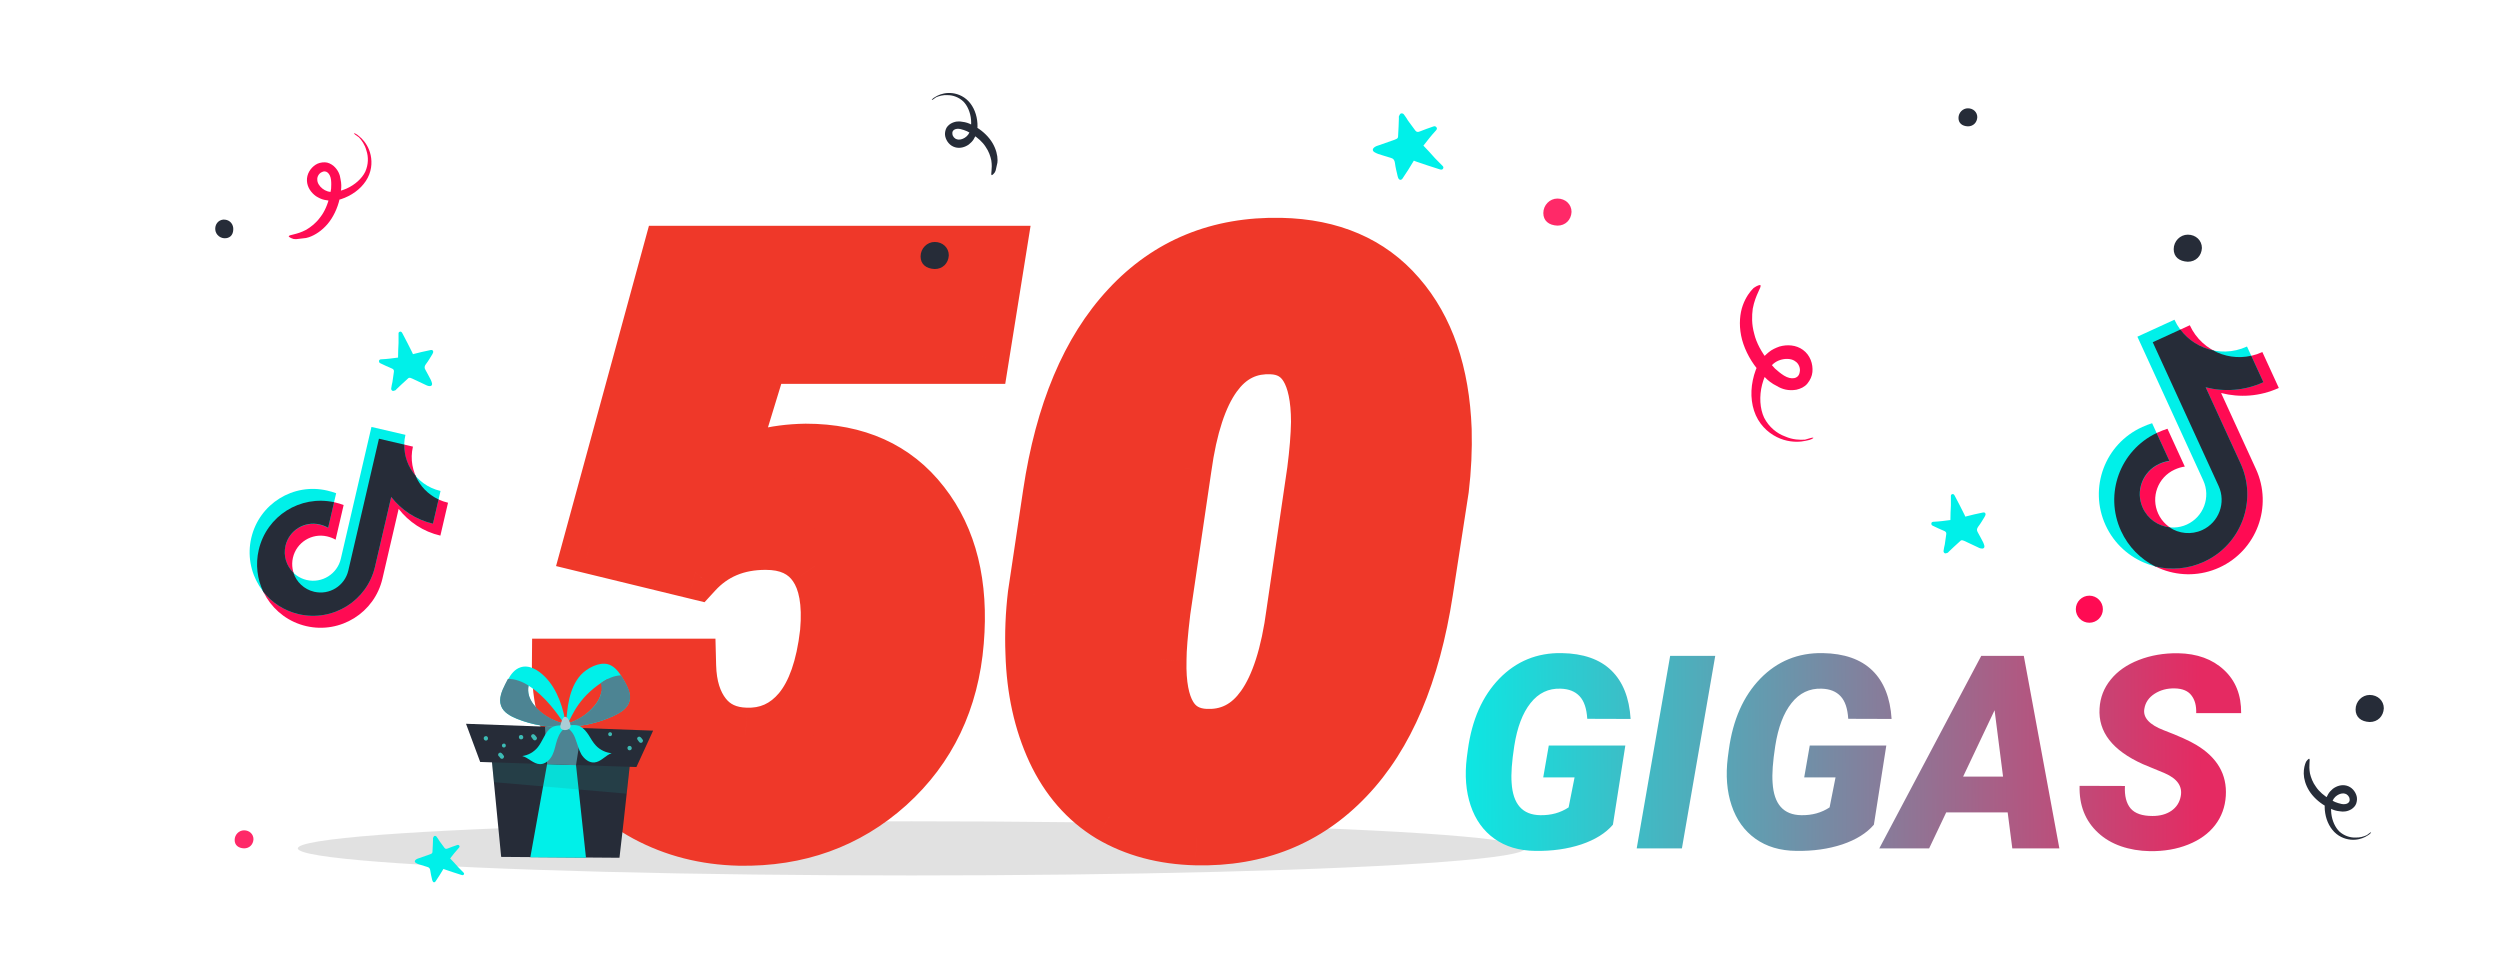 <svg width="277" height="106" viewBox="0 0 277 106" fill="none" xmlns="http://www.w3.org/2000/svg">
<g clip-path="url(#clip0)">
<g filter="url(#filter0_f)">
<ellipse cx="101" cy="94" rx="68" ry="3" fill="#C4C4C4" fill-opacity="0.5"/>
</g>
<path d="M65.317 60.535L74.194 28.016H110.669L108.823 39.529H84.346L80.435 52.317C82.808 50.794 85.752 50.003 89.268 49.944C94.893 49.944 99.214 51.893 102.231 55.789C105.278 59.685 106.538 64.783 106.011 71.082C105.483 77.586 102.949 82.889 98.408 86.99C93.867 91.062 88.374 93.04 81.929 92.923C78.149 92.835 74.707 91.956 71.602 90.286C68.525 88.616 66.138 86.346 64.439 83.475C62.739 80.574 61.904 77.337 61.934 73.763H76.348C76.406 76.048 76.978 77.879 78.061 79.256C79.145 80.633 80.669 81.351 82.632 81.409C85.034 81.497 87.026 80.603 88.608 78.728C90.19 76.824 91.201 73.939 91.641 70.071C91.934 66.819 91.494 64.358 90.322 62.688C89.15 60.989 87.319 60.14 84.829 60.14C81.636 60.14 79.043 61.224 77.051 63.392L65.317 60.535ZM132.554 92.879C128.921 92.791 125.742 91.941 123.018 90.33C120.322 88.689 118.242 86.302 116.777 83.167C115.312 80.003 114.521 76.414 114.404 72.4C114.316 70.232 114.404 68.05 114.668 65.853L116.338 54.69C117.686 45.696 120.571 38.826 124.995 34.08C129.419 29.305 135.059 26.99 141.914 27.137C147.48 27.254 151.831 29.129 154.966 32.762C158.13 36.395 159.829 41.346 160.063 47.615C160.122 49.783 160.02 51.966 159.756 54.163L157.998 65.545C156.592 74.656 153.677 81.526 149.253 86.155C144.858 90.784 139.292 93.025 132.554 92.879ZM145.605 52.185C145.869 50.135 146.016 48.333 146.045 46.78C146.045 41.419 144.346 38.65 140.947 38.475C135.732 38.211 132.495 42.679 131.235 51.878L128.906 67.698C128.613 70.13 128.467 71.932 128.467 73.103C128.32 78.523 130.005 81.336 133.521 81.541C138.823 81.805 142.09 77.22 143.32 67.786L145.605 52.185Z" fill="#EF3829"/>
<path d="M65.317 60.535L62.423 59.745L61.611 62.721L64.608 63.45L65.317 60.535ZM74.194 28.016V25.016H71.903L71.3 27.226L74.194 28.016ZM110.669 28.016L113.631 28.491L114.188 25.016H110.669V28.016ZM108.823 39.529V42.529H111.381L111.785 40.004L108.823 39.529ZM84.346 39.529V36.529H82.126L81.477 38.652L84.346 39.529ZM80.435 52.317L77.566 51.44L75.174 59.259L82.055 54.842L80.435 52.317ZM89.268 49.944V46.944H89.243L89.218 46.945L89.268 49.944ZM102.231 55.789L99.859 57.626L99.868 57.637L102.231 55.789ZM106.011 71.082L103.021 70.832L103.021 70.84L106.011 71.082ZM98.408 86.99L100.411 89.224L100.419 89.216L98.408 86.99ZM81.929 92.923L81.859 95.922L81.867 95.922L81.874 95.922L81.929 92.923ZM71.602 90.286L70.17 92.923L70.181 92.928L71.602 90.286ZM64.439 83.475L61.85 84.991L61.857 85.003L64.439 83.475ZM61.934 73.763V70.763H58.958L58.934 73.738L61.934 73.763ZM76.348 73.763L79.347 73.686L79.272 70.763H76.348V73.763ZM82.632 81.409L82.742 78.411L82.731 78.411L82.721 78.41L82.632 81.409ZM88.608 78.728L90.901 80.663L90.909 80.654L90.916 80.646L88.608 78.728ZM91.641 70.071L94.621 70.41L94.625 70.375L94.629 70.341L91.641 70.071ZM90.322 62.688L87.853 64.392L87.86 64.402L87.867 64.412L90.322 62.688ZM77.051 63.392L76.341 66.306L78.062 66.725L79.26 65.421L77.051 63.392ZM68.212 61.325L77.088 28.806L71.3 27.226L62.423 59.745L68.212 61.325ZM74.194 31.016H110.669V25.016H74.194V31.016ZM107.707 27.541L105.861 39.054L111.785 40.004L113.631 28.491L107.707 27.541ZM108.823 36.529H84.346V42.529H108.823V36.529ZM81.477 38.652L77.566 51.44L83.303 53.195L87.215 40.407L81.477 38.652ZM82.055 54.842C83.856 53.686 86.222 52.995 89.318 52.944L89.218 46.945C85.281 47.01 81.759 47.902 78.814 49.793L82.055 54.842ZM89.268 52.944C94.114 52.944 97.496 54.573 99.86 57.626L104.603 53.952C100.932 49.212 95.672 46.944 89.268 46.944V52.944ZM99.868 57.637C102.331 60.786 103.504 65.069 103.021 70.832L109 71.332C109.573 64.497 108.226 58.585 104.595 53.941L99.868 57.637ZM103.021 70.84C102.55 76.637 100.331 81.211 96.397 84.764L100.419 89.216C105.567 84.567 108.416 78.535 109.001 71.325L103.021 70.84ZM96.405 84.757C92.463 88.292 87.718 90.028 81.983 89.923L81.874 95.922C89.03 96.052 95.271 93.833 100.411 89.224L96.405 84.757ZM81.999 89.924C78.656 89.846 75.682 89.074 73.022 87.644L70.181 92.928C73.732 94.838 77.642 95.824 81.859 95.922L81.999 89.924ZM73.033 87.65C70.409 86.225 68.429 84.328 67.02 81.947L61.857 85.003C63.846 88.364 66.642 91.007 70.17 92.923L73.033 87.65ZM67.027 81.958C65.619 79.555 64.908 76.856 64.933 73.787L58.934 73.738C58.9 77.818 59.86 81.594 61.85 84.991L67.027 81.958ZM61.934 76.763H76.348V70.763H61.934V76.763ZM73.349 73.84C73.419 76.575 74.114 79.091 75.704 81.112L80.419 77.4C79.842 76.667 79.394 75.521 79.347 73.686L73.349 73.84ZM75.704 81.112C77.408 83.276 79.812 84.326 82.542 84.408L82.721 78.41C81.526 78.375 80.883 77.99 80.419 77.4L75.704 81.112ZM82.522 84.407C85.868 84.53 88.739 83.226 90.901 80.663L86.316 76.794C85.314 77.981 84.2 78.465 82.742 78.411L82.522 84.407ZM90.916 80.646C93.028 78.103 94.151 74.552 94.621 70.41L88.66 69.733C88.252 73.325 87.353 75.546 86.301 76.811L90.916 80.646ZM94.629 70.341C94.949 66.781 94.539 63.475 92.778 60.965L87.867 64.412C88.449 65.242 88.918 66.858 88.653 69.802L94.629 70.341ZM92.792 60.985C90.94 58.3 88.074 57.14 84.829 57.14V63.14C86.565 63.14 87.361 63.678 87.853 64.392L92.792 60.985ZM84.829 57.14C80.876 57.14 77.454 58.519 74.842 61.362L79.26 65.421C80.632 63.928 82.396 63.14 84.829 63.14V57.14ZM77.76 60.477L66.027 57.62L64.608 63.45L76.341 66.306L77.76 60.477ZM132.554 92.879L132.481 95.878L132.489 95.878L132.554 92.879ZM123.018 90.33L121.458 92.893L121.474 92.903L121.49 92.912L123.018 90.33ZM116.777 83.167L114.055 84.427L114.059 84.437L116.777 83.167ZM114.404 72.4L117.403 72.313L117.403 72.296L117.402 72.279L114.404 72.4ZM114.668 65.853L111.701 65.409L111.695 65.452L111.689 65.495L114.668 65.853ZM116.338 54.69L113.371 54.246L113.371 54.247L116.338 54.69ZM124.995 34.08L127.19 36.126L127.196 36.119L124.995 34.08ZM141.914 27.137L141.85 30.136L141.851 30.136L141.914 27.137ZM154.966 32.762L152.695 34.722L152.704 34.732L154.966 32.762ZM160.063 47.615L163.062 47.534L163.062 47.519L163.061 47.503L160.063 47.615ZM159.756 54.163L162.721 54.621L162.728 54.571L162.734 54.52L159.756 54.163ZM157.998 65.545L155.033 65.087L155.033 65.087L157.998 65.545ZM149.253 86.155L147.084 84.082L147.077 84.09L149.253 86.155ZM145.605 52.185L148.574 52.62L148.578 52.594L148.581 52.568L145.605 52.185ZM146.045 46.78L149.044 46.837L149.045 46.809V46.78H146.045ZM140.947 38.475L141.102 35.479L141.099 35.478L140.947 38.475ZM131.235 51.878L134.203 52.315L134.206 52.3L134.208 52.285L131.235 51.878ZM128.906 67.698L125.938 67.261L125.933 67.3L125.928 67.339L128.906 67.698ZM128.467 73.103L131.466 73.185L131.467 73.144V73.103H128.467ZM133.521 81.541L133.346 84.536L133.359 84.537L133.372 84.537L133.521 81.541ZM143.32 67.786L140.352 67.351L140.349 67.375L140.346 67.398L143.32 67.786ZM132.626 89.88C129.429 89.802 126.766 89.062 124.545 87.748L121.49 92.912C124.718 94.821 128.413 95.78 132.481 95.878L132.626 89.88ZM124.577 87.767C122.436 86.464 120.735 84.55 119.495 81.897L114.059 84.437C115.749 88.053 118.209 90.915 121.458 92.893L124.577 87.767ZM119.5 81.907C118.229 79.162 117.51 75.982 117.403 72.313L111.406 72.488C111.533 76.846 112.396 80.843 114.055 84.427L119.5 81.907ZM117.402 72.279C117.321 70.274 117.402 68.251 117.647 66.21L111.689 65.495C111.407 67.848 111.312 70.191 111.407 72.522L117.402 72.279ZM117.635 66.296L119.305 55.134L113.371 54.247L111.701 65.409L117.635 66.296ZM119.305 55.135C120.597 46.508 123.315 40.283 127.19 36.126L122.801 32.035C117.828 37.37 114.774 44.885 113.371 54.246L119.305 55.135ZM127.196 36.119C131.002 32.01 135.8 30.007 141.85 30.136L141.978 24.137C134.317 23.974 127.835 26.6 122.794 32.041L127.196 36.119ZM141.851 30.136C146.717 30.238 150.206 31.838 152.695 34.722L157.237 30.802C153.456 26.42 148.244 24.269 141.977 24.137L141.851 30.136ZM152.704 34.732C155.297 37.709 156.849 41.934 157.066 47.727L163.061 47.503C162.809 40.758 160.963 35.08 157.228 30.791L152.704 34.732ZM157.065 47.696C157.119 49.715 157.024 51.751 156.777 53.806L162.734 54.52C163.015 52.181 163.125 49.852 163.062 47.534L157.065 47.696ZM156.791 53.705L155.033 65.087L160.963 66.003L162.721 54.621L156.791 53.705ZM155.033 65.087C153.681 73.847 150.934 80.054 147.084 84.082L151.422 88.228C156.419 82.999 159.502 75.465 160.963 66.002L155.033 65.087ZM147.077 84.09C143.301 88.068 138.565 90.009 132.619 89.88L132.489 95.878C140.019 96.042 146.416 93.501 151.429 88.221L147.077 84.09ZM148.581 52.568C148.854 50.442 149.012 48.528 149.044 46.837L143.045 46.724C143.019 48.139 142.884 49.827 142.63 51.803L148.581 52.568ZM149.045 46.78C149.045 43.868 148.599 41.185 147.327 39.114C145.932 36.841 143.732 35.615 141.102 35.479L140.792 41.471C141.561 41.51 141.909 41.757 142.214 42.252C142.642 42.949 143.045 44.331 143.045 46.78H149.045ZM141.099 35.478C137.41 35.292 134.353 36.867 132.179 39.867C130.136 42.686 128.92 46.675 128.263 51.471L134.208 52.285C134.811 47.881 135.843 45.037 137.037 43.388C138.101 41.92 139.269 41.394 140.796 41.471L141.099 35.478ZM128.267 51.441L125.938 67.261L131.874 68.135L134.203 52.315L128.267 51.441ZM125.928 67.339C125.632 69.791 125.467 71.742 125.467 73.103H131.467C131.467 72.121 131.594 70.469 131.885 68.057L125.928 67.339ZM125.468 73.022C125.388 75.968 125.777 78.699 127.047 80.819C128.442 83.149 130.684 84.381 133.346 84.536L133.695 78.546C132.841 78.496 132.483 78.219 132.194 77.736C131.779 77.044 131.399 75.659 131.466 73.185L125.468 73.022ZM133.372 84.537C137.116 84.724 140.207 83.106 142.391 80.041C144.443 77.161 145.655 73.084 146.295 68.174L140.346 67.398C139.755 71.922 138.719 74.854 137.504 76.559C136.421 78.079 135.227 78.622 133.669 78.545L133.372 84.537ZM146.289 68.221L148.574 52.62L142.637 51.751L140.352 67.351L146.289 68.221Z" fill="#EF3829"/>
<path d="M178.71 91.378C177.909 92.315 176.742 93.043 175.209 93.561C173.676 94.068 171.977 94.308 170.111 94.278C168.324 94.259 166.815 93.81 165.585 92.931C164.354 92.052 163.476 90.826 162.948 89.254C162.421 87.682 162.279 85.909 162.523 83.936L162.641 83.058C163.09 79.747 164.252 77.125 166.127 75.191C168.012 73.258 170.316 72.315 173.041 72.364C175.424 72.403 177.255 73.043 178.534 74.283C179.813 75.523 180.526 77.315 180.673 79.659L175.868 79.644C175.8 78.502 175.517 77.667 175.019 77.14C174.53 76.612 173.832 76.334 172.924 76.305C171.576 76.256 170.463 76.788 169.584 77.901C168.705 79.005 168.104 80.587 167.782 82.647C167.509 84.405 167.411 85.772 167.489 86.749C167.636 89.103 168.695 90.294 170.668 90.323C171.859 90.343 172.904 90.055 173.803 89.459L174.462 86.134H170.99L171.605 82.603H180.087L178.71 91.378ZM186.356 94H181.347L185.053 72.672H190.048L186.356 94ZM207.626 91.378C206.825 92.315 205.658 93.043 204.125 93.561C202.592 94.068 200.893 94.308 199.027 94.278C197.24 94.259 195.731 93.81 194.501 92.931C193.271 92.052 192.392 90.826 191.864 89.254C191.337 87.682 191.195 85.909 191.439 83.936L191.557 83.058C192.006 79.747 193.168 77.125 195.043 75.191C196.928 73.258 199.232 72.315 201.957 72.364C204.34 72.403 206.171 73.043 207.45 74.283C208.729 75.523 209.442 77.315 209.589 79.659L204.784 79.644C204.716 78.502 204.433 77.667 203.935 77.14C203.446 76.612 202.748 76.334 201.84 76.305C200.492 76.256 199.379 76.788 198.5 77.901C197.621 79.005 197.021 80.587 196.698 82.647C196.425 84.405 196.327 85.772 196.405 86.749C196.552 89.103 197.611 90.294 199.584 90.323C200.775 90.343 201.82 90.055 202.719 89.459L203.378 86.134H199.906L200.521 82.603H209.003L207.626 91.378ZM222.45 90.016H215.639L213.749 94H208.227L219.521 72.672H224.237L228.178 94H222.963L222.45 90.016ZM217.514 86.046H221.938L221 78.692L217.514 86.046ZM241.625 88.228C241.84 87.125 241.244 86.27 239.838 85.665L237.436 84.669C234.066 83.155 232.465 81.095 232.631 78.487C232.699 77.296 233.109 76.236 233.861 75.309C234.613 74.371 235.653 73.644 236.981 73.126C238.31 72.608 239.76 72.359 241.332 72.379C243.441 72.418 245.136 73.033 246.415 74.225C247.704 75.416 248.339 77.013 248.319 79.015H243.339C243.368 78.194 243.192 77.54 242.812 77.052C242.44 76.554 241.825 76.295 240.966 76.275C240.126 76.256 239.384 76.451 238.739 76.861C238.095 77.272 237.714 77.823 237.597 78.517C237.411 79.493 238.134 80.294 239.765 80.919C241.405 81.544 242.597 82.081 243.339 82.53C245.673 83.927 246.767 85.811 246.62 88.185C246.542 89.415 246.146 90.494 245.434 91.422C244.721 92.35 243.729 93.067 242.46 93.575C241.2 94.083 239.784 94.327 238.212 94.308C237.06 94.288 235.99 94.107 235.004 93.766C234.018 93.424 233.173 92.926 232.47 92.272C231.044 90.953 230.36 89.22 230.419 87.071L235.443 87.086C235.385 88.18 235.595 89.01 236.073 89.576C236.552 90.133 237.357 90.411 238.49 90.411C239.33 90.411 240.028 90.221 240.585 89.84C241.151 89.449 241.498 88.912 241.625 88.228Z" fill="url(#paint0_linear)"/>
<g clip-path="url(#clip1)">
<path d="M69.054 91.411L69.118 90.847L69.914 83.576L68.718 83.506C68.664 83.484 68.61 83.461 68.559 83.483L68.534 83.493L54.336 82.654L55.528 94.944L68.638 95.04L69.054 91.411Z" fill="#262C38"/>
<path d="M63.654 83.197C63.913 85.646 64.577 91.829 64.926 95.034L58.761 94.988L60.911 83.039L63.654 83.197Z" fill="#00F0E9"/>
<path opacity="0.19" d="M54.336 82.657L69.903 83.552L69.429 87.938C64.54 87.509 59.625 87.091 54.735 86.663L54.336 82.657Z" fill="#248D8A"/>
<path d="M72.365 80.955L70.516 84.986L53.206 84.429L51.634 80.194L72.365 80.955Z" fill="#262C38"/>
<path d="M64.458 80.676L63.823 84.784L60.62 84.67L60.385 80.52L64.458 80.676Z" fill="#4D8493"/>
<path d="M62.723 80.534C64.576 80.494 66.418 80.07 68.075 79.274C68.785 78.933 69.522 78.476 69.728 77.717C69.95 76.922 69.531 76.095 69.128 75.38C69.017 75.187 68.907 74.994 68.789 74.819C68.425 74.268 67.976 73.767 67.351 73.594C66.36 73.334 65.038 74.035 64.349 74.786C63.015 76.285 62.834 78.469 62.709 80.465C62.738 80.498 62.73 80.516 62.723 80.534ZM62.922 80.152C63.417 79.257 64.171 77.014 67.339 75.214C67.444 75.574 66.667 76.436 66.606 76.791C66.454 77.468 66.035 78.076 65.537 78.568C64.805 79.322 63.908 79.86 62.922 80.152Z" fill="#00F0E9"/>
<path d="M62.922 80.151C63.897 79.835 64.812 79.303 65.529 78.585C66.027 78.094 66.447 77.485 66.598 76.809C66.685 76.444 66.674 76.059 66.569 75.699C67.259 75.202 68.013 74.858 68.807 74.826C68.925 75.001 69.035 75.194 69.146 75.387C69.567 76.109 69.986 76.936 69.746 77.724C69.522 78.476 68.803 78.94 68.093 79.281C66.418 80.069 64.576 80.494 62.741 80.541C62.723 80.533 62.8 80.397 62.922 80.151Z" fill="#4D8493"/>
<path d="M55.532 78.209C55.797 78.951 56.579 79.358 57.301 79.655C59.024 80.342 60.884 80.643 62.733 80.56C62.481 78.556 61.778 76.367 60.352 74.958C59.634 74.24 58.608 73.607 57.644 73.949C57.029 74.16 56.621 74.689 56.297 75.273C56.197 75.465 56.09 75.674 55.99 75.865C55.613 76.575 55.246 77.416 55.532 78.209ZM58.562 75.973C60.433 77.123 61.941 79.305 62.487 80.184C61.489 79.942 60.562 79.477 59.785 78.798C59.261 78.329 58.799 77.759 58.592 77.083C58.504 76.731 58.476 76.339 58.562 75.973Z" fill="#00F0E9"/>
<path d="M62.513 80.173C61.514 79.931 60.587 79.465 59.811 78.787C59.286 78.318 58.825 77.748 58.617 77.072C58.512 76.712 58.501 76.327 58.57 75.955C57.846 75.509 57.08 75.215 56.276 75.222C56.176 75.413 56.069 75.622 55.969 75.813C55.603 76.549 55.228 77.408 55.514 78.201C55.779 78.943 56.561 79.35 57.283 79.647C59.006 80.334 60.866 80.635 62.715 80.552C62.723 80.534 62.652 80.399 62.513 80.173Z" fill="#4D8493"/>
<path d="M62.664 80.573C63.019 80.275 63.885 80.273 64.286 80.48C64.697 80.712 64.987 81.085 65.233 81.461C65.472 81.854 65.704 82.266 66.027 82.61C66.482 83.093 67.117 83.397 67.769 83.454C67.085 83.679 66.589 84.424 65.849 84.479C65.257 84.531 64.725 84.08 64.408 83.569C64.116 83.048 63.984 82.445 63.768 81.892C63.578 81.328 63.231 80.785 62.664 80.573Z" fill="#00F0E9"/>
<g opacity="0.25">
<path opacity="0.25" d="M62.664 80.573C63.019 80.275 63.885 80.273 64.286 80.48C64.697 80.712 64.987 81.085 65.233 81.461C65.472 81.854 65.704 82.266 66.027 82.61C66.482 83.093 67.117 83.397 67.769 83.454C67.085 83.679 66.589 84.424 65.849 84.479C65.257 84.531 64.725 84.08 64.408 83.569C64.116 83.048 63.984 82.445 63.768 81.892C63.578 81.328 63.231 80.785 62.664 80.573Z" fill="#00F0E9"/>
</g>
<path d="M67.639 81.564C67.915 81.509 67.84 81.077 67.564 81.132C67.287 81.188 67.363 81.62 67.639 81.564Z" fill="#3CBCB5"/>
<path d="M69.802 83.13C70.122 83.071 70.025 82.588 69.706 82.647C69.404 82.712 69.501 83.195 69.802 83.13Z" fill="#3CBCB5"/>
<path d="M70.605 81.898C70.615 81.924 70.626 81.949 70.655 81.982C70.704 82.066 70.78 82.139 70.83 82.223C70.877 82.263 70.923 82.304 70.985 82.308C71.046 82.312 71.115 82.299 71.156 82.252C71.181 82.241 71.196 82.205 71.204 82.187C71.218 82.151 71.226 82.133 71.241 82.097C71.256 82.061 71.245 82.035 71.234 82.01C71.224 81.984 71.213 81.959 71.184 81.926C71.135 81.842 71.059 81.769 71.002 81.703C70.955 81.663 70.901 81.64 70.847 81.618C70.785 81.614 70.734 81.635 70.676 81.674C70.65 81.685 70.635 81.721 70.628 81.739C70.613 81.775 70.606 81.793 70.591 81.829C70.591 81.829 70.594 81.873 70.605 81.898Z" fill="#3CBCB5"/>
<path d="M55.871 82.823C56.147 82.768 56.072 82.336 55.796 82.391C55.502 82.439 55.595 82.879 55.871 82.823Z" fill="#3CBCB5"/>
<path d="M57.783 81.921C58.102 81.863 58.006 81.38 57.686 81.438C57.374 81.479 57.463 81.98 57.783 81.921Z" fill="#3CBCB5"/>
<path d="M58.855 81.623C58.866 81.648 58.877 81.674 58.905 81.707C58.955 81.791 59.031 81.864 59.081 81.948C59.127 81.988 59.174 82.028 59.236 82.033C59.297 82.037 59.366 82.023 59.406 81.976C59.432 81.966 59.447 81.93 59.454 81.912C59.469 81.876 59.477 81.857 59.491 81.821C59.506 81.785 59.496 81.76 59.485 81.734C59.474 81.709 59.464 81.683 59.435 81.65C59.385 81.567 59.31 81.493 59.252 81.427C59.206 81.387 59.151 81.365 59.097 81.343C59.036 81.338 58.985 81.36 58.926 81.399C58.901 81.41 58.886 81.446 58.879 81.464C58.864 81.5 58.856 81.518 58.842 81.554C58.842 81.554 58.852 81.579 58.855 81.623Z" fill="#3CBCB5"/>
<path d="M53.792 81.567C53.472 81.626 53.569 82.109 53.889 82.05C54.19 81.984 54.093 81.501 53.792 81.567Z" fill="#3CBCB5"/>
<path d="M55.432 83.993C55.479 84.033 55.525 84.073 55.587 84.078C55.649 84.082 55.718 84.068 55.758 84.021C55.783 84.011 55.798 83.975 55.806 83.957C55.821 83.92 55.828 83.902 55.843 83.866C55.858 83.83 55.847 83.805 55.836 83.779C55.826 83.754 55.815 83.728 55.786 83.695C55.737 83.612 55.661 83.538 55.604 83.472C55.557 83.432 55.503 83.41 55.449 83.388C55.387 83.383 55.336 83.405 55.278 83.444C55.252 83.454 55.237 83.491 55.23 83.509C55.215 83.545 55.208 83.563 55.193 83.599C55.178 83.635 55.189 83.66 55.199 83.686C55.21 83.711 55.221 83.737 55.249 83.77C55.314 83.818 55.382 83.909 55.432 83.993Z" fill="#3CBCB5"/>
<path d="M62.795 80.562C62.417 80.302 61.561 80.329 61.16 80.586C60.766 80.825 60.498 81.222 60.283 81.64C60.051 82.051 59.855 82.477 59.565 82.822C59.147 83.325 58.534 83.685 57.866 83.769C58.571 83.954 59.105 84.659 59.84 84.666C60.428 84.675 60.943 84.191 61.202 83.664C61.469 83.12 61.547 82.519 61.734 81.962C61.928 81.388 62.253 80.804 62.795 80.562Z" fill="#00F0E9"/>
<g opacity="0.25">
<path opacity="0.25" d="M62.795 80.562C62.417 80.302 61.561 80.329 61.16 80.586C60.766 80.825 60.498 81.222 60.283 81.64C60.051 82.051 59.855 82.477 59.565 82.822C59.147 83.325 58.534 83.685 57.866 83.769C58.571 83.954 59.105 84.659 59.84 84.666C60.428 84.675 60.943 84.191 61.202 83.664C61.469 83.12 61.547 82.519 61.734 81.962C61.928 81.388 62.253 80.804 62.795 80.562Z" fill="#00F0E9"/>
</g>
<path d="M62.097 80.36C62.158 80.111 62.32 79.46 62.589 79.423C62.926 79.372 63.202 80.139 63.221 80.4C63.269 81.053 61.906 81.083 62.097 80.36Z" fill="#ABCDD6"/>
</g>
<g clip-path="url(#clip2)">
<path d="M49.876 95.113C50.184 95.427 50.477 95.755 50.77 96.084C50.955 96.272 51.125 96.445 51.31 96.633C51.372 96.695 51.464 96.758 51.401 96.882C51.322 97.022 51.199 96.958 51.121 96.942C50.5 96.751 49.895 96.544 49.291 96.337C49.244 96.321 49.198 96.305 49.136 96.273C48.994 96.506 48.852 96.738 48.71 96.97C48.569 97.202 48.396 97.434 48.254 97.666C48.175 97.774 48.066 97.789 47.989 97.711C47.928 97.648 47.913 97.57 47.882 97.477C47.807 97.15 47.716 96.807 47.673 96.449C47.643 96.231 47.551 96.106 47.349 96.057C47.008 95.961 46.682 95.85 46.372 95.754C46.263 95.707 46.17 95.675 46.077 95.612C45.892 95.486 45.94 95.315 46.158 95.193C46.252 95.131 46.361 95.117 46.47 95.071C46.86 94.934 47.25 94.797 47.64 94.66C47.905 94.553 47.921 94.538 47.923 94.258C47.942 93.838 47.976 93.403 47.98 92.968C47.98 92.937 47.965 92.89 47.981 92.843C48.028 92.766 48.06 92.642 48.138 92.627C48.2 92.596 48.325 92.628 48.371 92.707C48.494 92.863 48.586 93.019 48.693 93.191C48.878 93.441 49.063 93.692 49.247 93.942C49.34 94.067 49.448 94.083 49.62 94.007C49.948 93.87 50.275 93.763 50.618 93.642C50.727 93.596 50.821 93.597 50.898 93.706C50.959 93.8 50.896 93.893 50.818 93.97C50.488 94.325 50.19 94.711 49.876 95.113Z" fill="#00F0E9"/>
</g>
<g clip-path="url(#clip3)">
<path d="M157.714 16.136C158.156 16.585 158.575 17.056 158.995 17.527C159.26 17.797 159.503 18.044 159.768 18.313C159.857 18.403 159.99 18.493 159.899 18.671C159.786 18.87 159.609 18.78 159.497 18.756C158.609 18.482 157.742 18.186 156.876 17.89C156.809 17.867 156.743 17.844 156.654 17.799C156.451 18.131 156.248 18.464 156.045 18.796C155.841 19.129 155.594 19.461 155.391 19.794C155.278 19.948 155.122 19.97 155.012 19.857C154.923 19.767 154.902 19.656 154.858 19.522C154.751 19.053 154.621 18.562 154.558 18.049C154.516 17.737 154.384 17.558 154.095 17.489C153.606 17.352 153.139 17.192 152.695 17.055C152.539 16.987 152.406 16.941 152.273 16.851C152.007 16.671 152.076 16.426 152.389 16.25C152.523 16.162 152.68 16.141 152.836 16.076C153.394 15.88 153.953 15.684 154.511 15.488C154.891 15.335 154.914 15.312 154.917 14.912C154.944 14.31 154.993 13.687 154.998 13.063C154.998 13.019 154.977 12.952 154.999 12.885C155.067 12.774 155.113 12.597 155.225 12.575C155.314 12.531 155.492 12.577 155.558 12.689C155.734 12.913 155.866 13.137 156.02 13.383C156.285 13.742 156.549 14.1 156.814 14.459C156.946 14.638 157.102 14.661 157.348 14.552C157.817 14.355 158.286 14.203 158.777 14.028C158.934 13.963 159.067 13.964 159.177 14.121C159.265 14.255 159.175 14.388 159.063 14.499C158.591 15.007 158.164 15.561 157.714 16.136Z" fill="#00F0E9"/>
</g>
<g clip-path="url(#clip4)">
<path d="M172.563 25C171.592 24.958 171 24.451 171 23.606C171 22.718 171.718 22 172.563 22C173.451 22 174.127 22.634 174.127 23.479C174.085 24.366 173.451 25 172.563 25Z" fill="#FF2968"/>
</g>
<g clip-path="url(#clip5)">
<path d="M216.105 57.62C216.105 57.079 216.132 56.538 216.159 55.997C216.159 55.673 216.159 55.375 216.159 55.05C216.159 54.942 216.132 54.807 216.295 54.753C216.484 54.699 216.538 54.861 216.592 54.942C216.971 55.645 217.322 56.349 217.674 57.052C217.701 57.106 217.728 57.16 217.755 57.241C218.08 57.16 218.404 57.079 218.729 56.998C219.053 56.917 219.405 56.863 219.729 56.782C219.892 56.754 220 56.836 220 56.971C220 57.079 219.946 57.16 219.892 57.268C219.675 57.62 219.459 57.999 219.189 58.35C219.026 58.567 218.999 58.756 219.134 58.972C219.351 59.351 219.54 59.73 219.729 60.081C219.784 60.216 219.838 60.325 219.865 60.46C219.919 60.73 219.729 60.839 219.432 60.757C219.297 60.73 219.189 60.649 219.053 60.595C218.594 60.379 218.134 60.162 217.674 59.946C217.349 59.811 217.322 59.811 217.079 60.054C216.7 60.406 216.295 60.757 215.916 61.136C215.889 61.163 215.862 61.217 215.808 61.244C215.7 61.271 215.564 61.352 215.483 61.298C215.402 61.271 215.321 61.136 215.348 61.028C215.375 60.784 215.429 60.568 215.483 60.325C215.537 59.946 215.591 59.567 215.645 59.189C215.672 58.999 215.591 58.891 215.375 58.81C214.969 58.648 214.591 58.458 214.185 58.269C214.05 58.215 213.969 58.134 213.996 57.971C214.023 57.836 214.158 57.809 214.293 57.809C214.888 57.782 215.483 57.701 216.105 57.62Z" fill="#00F0E9"/>
</g>
<g clip-path="url(#clip6)">
<path d="M218.042 14C217.394 13.972 217 13.634 217 13.07C217 12.479 217.479 12 218.042 12C218.634 12 219.084 12.422 219.084 12.986C219.056 13.578 218.634 14 218.042 14Z" fill="#262C38"/>
</g>
<g clip-path="url(#clip7)">
<path d="M242.409 29C241.437 28.958 240.846 28.451 240.846 27.606C240.846 26.718 241.564 26 242.409 26C243.296 26 243.972 26.634 243.972 27.479C243.93 28.366 243.296 29 242.409 29Z" fill="#262C38"/>
</g>
<g clip-path="url(#clip8)">
<path d="M262.563 80C261.591 79.958 261 79.451 261 78.606C261 77.718 261.718 77 262.563 77C263.451 77 264.127 77.634 264.127 78.479C264.084 79.366 263.451 80 262.563 80Z" fill="#262C38"/>
</g>
<path d="M262.711 92.216C262.75 92.224 262.634 92.403 262.317 92.584C262.038 92.772 261.55 93 260.936 93.042C260.323 93.084 259.545 92.933 258.882 92.401C258.218 91.869 257.779 91.017 257.634 90.101C257.561 89.643 257.535 89.154 257.664 88.695C257.71 88.461 257.84 88.204 257.963 87.986C258.086 87.768 258.287 87.565 258.48 87.4C258.906 87.08 259.464 86.906 260.001 87.05C260.577 87.202 260.968 87.682 261.111 88.194C261.182 88.449 261.168 88.729 261.069 89.033C260.977 89.297 260.776 89.501 260.544 89.657C260.087 89.932 259.637 89.965 259.248 89.89C258.891 89.861 258.548 89.754 258.291 89.623C258.034 89.493 257.808 89.409 257.629 89.293C256.904 88.87 256.256 88.26 255.856 87.617C255.456 86.975 255.266 86.292 255.255 85.725C255.244 85.158 255.373 84.699 255.511 84.403C255.681 84.154 255.82 84.06 255.859 84.067C256.007 84.136 255.77 84.736 255.946 85.698C256.057 86.163 256.239 86.683 256.623 87.201C256.967 87.712 257.522 88.183 258.137 88.544C258.278 88.652 258.504 88.737 258.722 88.86C258.948 88.944 259.173 89.028 259.446 89.081C259.99 89.186 260.439 88.951 260.328 88.485C260.295 88.237 260.061 87.99 259.828 87.944C259.563 87.853 259.222 87.948 258.943 88.136C258.664 88.324 258.448 88.605 258.373 88.994C258.266 89.336 258.268 89.74 258.31 90.151C258.4 90.936 258.738 91.687 259.214 92.143C259.73 92.606 260.376 92.812 260.943 92.801C261.502 92.829 261.936 92.671 262.246 92.53C262.532 92.303 262.672 92.209 262.711 92.216Z" fill="#262C38"/>
<circle cx="231.5" cy="67.5" r="1.5" fill="#FF0B53"/>
<path d="M250.648 39.015C247.627 40.4 244.024 39.08 242.63 36.037L238.523 37.919L245.823 53.848C246.669 55.695 245.857 57.882 244.01 58.728C242.163 59.575 239.976 58.762 239.13 56.915C238.283 55.068 239.096 52.882 240.943 52.035C241.29 51.876 241.701 51.74 242.077 51.699L240.155 47.505C239.788 47.621 239.43 47.759 239.061 47.928C234.932 49.82 233.119 54.7 235.011 58.829C236.903 62.958 241.783 64.771 245.912 62.879C250.041 60.986 251.854 56.106 249.962 51.977L246.098 43.546C248.155 44.076 250.406 43.938 252.492 42.982L250.669 39.005L250.648 39.015Z" fill="#FF0B53"/>
<path d="M248.946 38.402C245.904 39.796 242.313 38.444 240.929 35.424L236.822 37.306L244.122 53.235C244.968 55.082 244.156 57.268 242.309 58.115C240.462 58.961 238.275 58.149 237.429 56.302C236.582 54.455 237.394 52.268 239.241 51.422C239.589 51.262 240 51.127 240.376 51.086L238.454 46.892C238.086 47.008 237.729 47.145 237.359 47.315C233.22 49.185 231.408 54.065 233.3 58.194C235.192 62.323 240.072 64.136 244.201 62.244C248.33 60.351 250.143 55.471 248.25 51.342L244.386 42.911C246.444 43.441 248.694 43.303 250.781 42.347L248.968 38.392L248.946 38.402Z" fill="#00F0E9"/>
<path d="M249.414 39.423C247.959 39.748 246.459 39.515 245.189 38.809C243.765 38.514 242.477 37.711 241.587 36.515L238.523 37.919L245.823 53.848C246.669 55.695 245.857 57.882 244.01 58.728C242.793 59.286 241.408 59.132 240.373 58.423C239.126 58.284 237.986 57.518 237.419 56.279C236.572 54.432 237.384 52.246 239.232 51.399C239.579 51.24 239.99 51.104 240.366 51.063L238.952 47.978C234.896 49.915 233.129 54.722 235.011 58.829C235.818 60.589 237.173 61.94 238.782 62.754C240.532 63.188 242.419 63.059 244.201 62.243C248.33 60.351 250.143 55.471 248.25 51.342L244.386 42.91C246.444 43.44 248.694 43.303 250.781 42.346L249.436 39.413L249.414 39.423Z" fill="#262C38"/>
<g clip-path="url(#clip9)">
<path d="M39.215 14.777C39.209 14.727 39.47 14.798 39.81 15.112C40.145 15.377 40.608 15.88 40.894 16.605C41.181 17.331 41.297 18.329 40.908 19.335C40.519 20.341 39.658 21.2 38.606 21.727C38.081 21.991 37.499 22.21 36.894 22.23C36.595 22.265 36.234 22.205 35.923 22.14C35.611 22.075 35.289 21.911 35.016 21.74C34.465 21.349 34.04 20.74 34.009 20.036C33.971 19.281 34.401 18.624 34.965 18.255C35.247 18.071 35.591 17.98 35.996 17.984C36.351 17.993 36.674 18.158 36.952 18.378C37.46 18.825 37.673 19.357 37.731 19.856C37.833 20.3 37.836 20.755 37.776 21.116C37.717 21.477 37.702 21.782 37.631 22.043C37.398 23.082 36.909 24.1 36.286 24.83C35.662 25.56 34.91 26.052 34.229 26.283C33.547 26.514 32.943 26.534 32.532 26.48C32.165 26.371 31.998 26.239 31.992 26.189C32.019 25.983 32.835 26.04 33.931 25.458C34.451 25.144 35.009 24.725 35.488 24.063C35.974 23.45 36.33 22.599 36.531 21.716C36.608 21.504 36.623 21.199 36.688 20.888C36.703 20.583 36.718 20.277 36.677 19.928C36.596 19.229 36.139 18.777 35.619 19.09C35.331 19.225 35.122 19.603 35.157 19.902C35.147 20.258 35.393 20.634 35.728 20.898C36.062 21.163 36.484 21.316 36.984 21.258C37.439 21.256 37.926 21.098 38.408 20.89C39.321 20.481 40.1 19.783 40.468 19.032C40.831 18.231 40.832 17.371 40.601 16.69C40.42 16.003 40.062 15.538 39.772 15.218C39.388 14.959 39.221 14.827 39.215 14.777Z" fill="#FF0B53"/>
</g>
<g clip-path="url(#clip10)">
<path d="M44.105 39.62C44.105 39.079 44.132 38.538 44.159 37.997C44.159 37.673 44.159 37.375 44.159 37.05C44.159 36.942 44.132 36.807 44.295 36.753C44.484 36.699 44.538 36.861 44.592 36.942C44.971 37.645 45.322 38.349 45.674 39.052C45.701 39.106 45.728 39.16 45.755 39.241C46.08 39.16 46.404 39.079 46.729 38.998C47.053 38.917 47.405 38.863 47.73 38.782C47.892 38.754 48 38.836 48 38.971C48 39.079 47.946 39.16 47.892 39.268C47.675 39.62 47.459 39.999 47.189 40.35C47.026 40.567 46.999 40.756 47.135 40.972C47.351 41.351 47.54 41.73 47.73 42.081C47.784 42.216 47.838 42.325 47.865 42.46C47.919 42.73 47.73 42.839 47.432 42.757C47.297 42.73 47.189 42.649 47.053 42.595C46.594 42.379 46.134 42.162 45.674 41.946C45.349 41.811 45.322 41.811 45.079 42.054C44.7 42.406 44.295 42.757 43.916 43.136C43.889 43.163 43.862 43.217 43.808 43.244C43.7 43.271 43.564 43.352 43.483 43.298C43.402 43.271 43.321 43.136 43.348 43.028C43.375 42.784 43.429 42.568 43.483 42.325C43.537 41.946 43.592 41.567 43.645 41.189C43.673 40.999 43.592 40.891 43.375 40.81C42.969 40.648 42.591 40.458 42.185 40.269C42.05 40.215 41.969 40.134 41.996 39.971C42.023 39.836 42.158 39.809 42.293 39.809C42.888 39.782 43.483 39.701 44.105 39.62Z" fill="#00F0E9"/>
</g>
<g clip-path="url(#clip11)">
<path d="M27.042 94C26.394 93.972 26 93.634 26 93.07C26 92.479 26.479 92 27.042 92C27.634 92 28.085 92.422 28.085 92.986C28.056 93.578 27.634 94 27.042 94Z" fill="#FF2968"/>
</g>
<path d="M25.843 25.251C25.89 25.898 25.599 26.329 25.04 26.394C24.452 26.462 23.921 26.042 23.856 25.482C23.788 24.895 24.155 24.398 24.715 24.333C25.306 24.293 25.774 24.664 25.843 25.251Z" fill="#262C38"/>
<path d="M49.622 55.697C46.853 55.053 45.105 52.274 45.753 49.485L41.987 48.61L38.594 63.213C38.201 64.907 36.507 65.962 34.813 65.568C33.12 65.175 32.065 63.481 32.458 61.787C32.852 60.094 34.546 59.039 36.239 59.432C36.558 59.506 36.907 59.63 37.183 59.799L38.076 55.953C37.767 55.84 37.453 55.746 37.114 55.667C33.329 54.787 29.548 57.142 28.668 60.928C27.789 64.713 30.144 68.494 33.929 69.374C37.714 70.253 41.495 67.898 42.375 64.113L44.171 56.383C45.286 57.818 46.882 58.903 48.795 59.347L49.642 55.701L49.622 55.697Z" fill="#FF0B53"/>
<path d="M48.791 54.392C46.002 53.744 44.279 50.95 44.922 48.18L41.157 47.305L37.764 61.908C37.37 63.602 35.676 64.657 33.983 64.264C32.289 63.87 31.234 62.176 31.628 60.483C32.021 58.789 33.715 57.734 35.408 58.128C35.727 58.202 36.077 58.325 36.352 58.494L37.246 54.649C36.936 54.535 36.622 54.441 36.283 54.362C32.503 53.463 28.722 55.818 27.842 59.603C26.963 63.388 29.318 67.169 33.103 68.049C36.888 68.928 40.669 66.573 41.549 62.788L43.345 55.058C44.46 56.493 46.056 57.578 47.969 58.023L48.811 54.397L48.791 54.392Z" fill="#00F0E9"/>
<path d="M48.574 55.327C47.419 54.786 46.525 53.843 46.035 52.7C45.225 51.756 44.773 50.538 44.797 49.263L41.987 48.61L38.594 63.213C38.201 64.907 36.507 65.962 34.813 65.568C33.698 65.309 32.84 64.48 32.511 63.459C31.739 62.712 31.368 61.597 31.632 60.462C32.026 58.768 33.72 57.713 35.413 58.106C35.732 58.181 36.081 58.304 36.357 58.473L37.014 55.644C33.255 54.833 29.543 57.162 28.668 60.928C28.293 62.541 28.504 64.165 29.167 65.558C30.125 66.768 31.47 67.668 33.103 68.048C36.889 68.927 40.669 66.572 41.549 62.787L43.345 55.057C44.461 56.492 46.056 57.577 47.969 58.021L48.594 55.332L48.574 55.327Z" fill="#262C38"/>
<g clip-path="url(#clip12)">
<path d="M103.246 11.081C103.208 11.073 103.328 10.896 103.65 10.724C103.934 10.544 104.428 10.329 105.042 10.303C105.656 10.276 106.43 10.448 107.079 10.997C107.728 11.547 108.145 12.41 108.266 13.33C108.326 13.789 108.34 14.279 108.198 14.735C108.147 14.967 108.009 15.22 107.881 15.435C107.752 15.65 107.546 15.848 107.348 16.007C106.914 16.316 106.352 16.476 105.819 16.317C105.247 16.15 104.869 15.66 104.74 15.145C104.675 14.887 104.696 14.608 104.804 14.307C104.902 14.045 105.108 13.847 105.345 13.697C105.809 13.434 106.26 13.412 106.646 13.498C107.003 13.537 107.342 13.652 107.596 13.79C107.85 13.927 108.073 14.017 108.249 14.137C108.963 14.579 109.595 15.206 109.977 15.859C110.36 16.512 110.533 17.199 110.529 17.767C110.525 18.334 110.383 18.789 110.237 19.081C110.061 19.326 109.919 19.417 109.881 19.408C109.735 19.335 109.988 18.742 109.837 17.776C109.738 17.307 109.57 16.783 109.2 16.255C108.869 15.735 108.327 15.25 107.721 14.872C107.584 14.761 107.36 14.671 107.145 14.542C106.922 14.452 106.698 14.362 106.428 14.302C105.886 14.182 105.431 14.405 105.53 14.874C105.556 15.123 105.784 15.376 106.016 15.428C106.278 15.526 106.622 15.44 106.905 15.259C107.189 15.079 107.412 14.804 107.498 14.417C107.613 14.078 107.622 13.674 107.591 13.261C107.522 12.475 107.204 11.715 106.74 11.247C106.237 10.77 105.596 10.547 105.029 10.543C104.471 10.5 104.032 10.647 103.719 10.78C103.427 10.999 103.285 11.09 103.246 11.081Z" fill="#262C38"/>
</g>
<g clip-path="url(#clip13)">
<path d="M103.563 29.809C102.592 29.766 102 29.259 102 28.414C102 27.527 102.718 26.809 103.563 26.809C104.451 26.809 105.127 27.442 105.127 28.288C105.085 29.175 104.451 29.809 103.563 29.809Z" fill="#262C38"/>
</g>
<path d="M200.912 48.499C200.969 48.534 200.68 48.747 200.073 48.839C199.522 48.967 198.619 49.032 197.63 48.73C196.642 48.429 195.511 47.725 194.789 46.491C194.067 45.257 193.888 43.655 194.211 42.13C194.372 41.367 194.624 40.583 195.103 39.94C195.315 39.601 195.674 39.276 195.998 39.007C196.322 38.738 196.76 38.54 197.162 38.398C198.023 38.15 199.004 38.212 199.76 38.761C200.573 39.345 200.899 40.333 200.816 41.222C200.774 41.667 200.584 42.098 200.246 42.515C199.943 42.876 199.506 43.074 199.047 43.18C198.165 43.337 197.438 43.12 196.873 42.768C196.329 42.507 195.855 42.134 195.53 41.775C195.205 41.415 194.901 41.147 194.688 40.858C193.804 39.759 193.153 38.412 192.911 37.163C192.669 35.914 192.78 34.728 193.103 33.831C193.426 32.934 193.905 32.291 194.3 31.909C194.716 31.619 194.991 31.555 195.047 31.59C195.238 31.788 194.506 32.587 194.205 34.203C194.1 35.001 194.073 35.926 194.364 36.97C194.599 37.979 195.187 39.051 195.936 39.988C196.092 40.242 196.396 40.51 196.665 40.834C196.969 41.102 197.273 41.369 197.668 41.616C198.46 42.108 199.306 42.008 199.411 41.211C199.509 40.801 199.289 40.272 198.95 40.061C198.59 39.758 197.997 39.703 197.447 39.83C196.896 39.958 196.389 40.27 196.037 40.835C195.663 41.309 195.424 41.944 195.242 42.615C194.912 43.9 194.992 45.283 195.467 46.285C195.998 47.322 196.888 48.033 197.785 48.356C198.647 48.736 199.423 48.749 199.995 48.712C200.58 48.528 200.856 48.464 200.912 48.499Z" fill="#FF0B53"/>
</g>
<defs>
<filter id="filter0_f" x="23" y="81" width="156" height="26" filterUnits="userSpaceOnUse" color-interpolation-filters="sRGB">
<feFlood flood-opacity="0" result="BackgroundImageFix"/>
<feBlend mode="normal" in="SourceGraphic" in2="BackgroundImageFix" result="shape"/>
<feGaussianBlur stdDeviation="5" result="effect1_foregroundBlur"/>
</filter>
<linearGradient id="paint0_linear" x1="161" y1="81.5" x2="244" y2="81" gradientUnits="userSpaceOnUse">
<stop stop-color="#09EAE5"/>
<stop offset="0.818" stop-color="#BD4D7A"/>
<stop offset="1" stop-color="#E52A62"/>
</linearGradient>
<clipPath id="clip0">
<rect width="277" height="105.82" fill="white"/>
</clipPath>
<clipPath id="clip1">
<rect width="21.394" height="24.283" fill="white" transform="translate(56.239 69) rotate(22.363)"/>
</clipPath>
<clipPath id="clip2">
<rect width="8.944" height="9.875" fill="white" transform="translate(54.301 97.168) rotate(135.45)"/>
</clipPath>
<clipPath id="clip3">
<rect width="12.812" height="14.145" fill="white" transform="translate(164.053 19.08) rotate(135.45)"/>
</clipPath>
<clipPath id="clip4">
<rect width="3.085" height="3" fill="white" transform="translate(171 22)"/>
</clipPath>
<clipPath id="clip5">
<rect width="11" height="12.145" fill="white" transform="translate(214 52)"/>
</clipPath>
<clipPath id="clip6">
<rect width="2.056" height="2" fill="white" transform="translate(217 12)"/>
</clipPath>
<clipPath id="clip7">
<rect width="3.085" height="3" fill="white" transform="translate(240.846 26)"/>
</clipPath>
<clipPath id="clip8">
<rect width="3.085" height="3" fill="white" transform="translate(261 77)"/>
</clipPath>
<clipPath id="clip9">
<rect width="10.904" height="10.1" fill="white" transform="translate(32.038 26.588) rotate(-96.629)"/>
</clipPath>
<clipPath id="clip10">
<rect width="11" height="12.145" fill="white" transform="translate(42 34)"/>
</clipPath>
<clipPath id="clip11">
<rect width="2.056" height="2" fill="white" transform="translate(26 92)"/>
</clipPath>
<clipPath id="clip12">
<rect width="8.596" height="7.962" fill="white" transform="translate(110.19 19.477) rotate(-167.505)"/>
</clipPath>
<clipPath id="clip13">
<rect width="3.085" height="3" fill="white" transform="translate(102 26.809)"/>
</clipPath>
</defs>
</svg>
